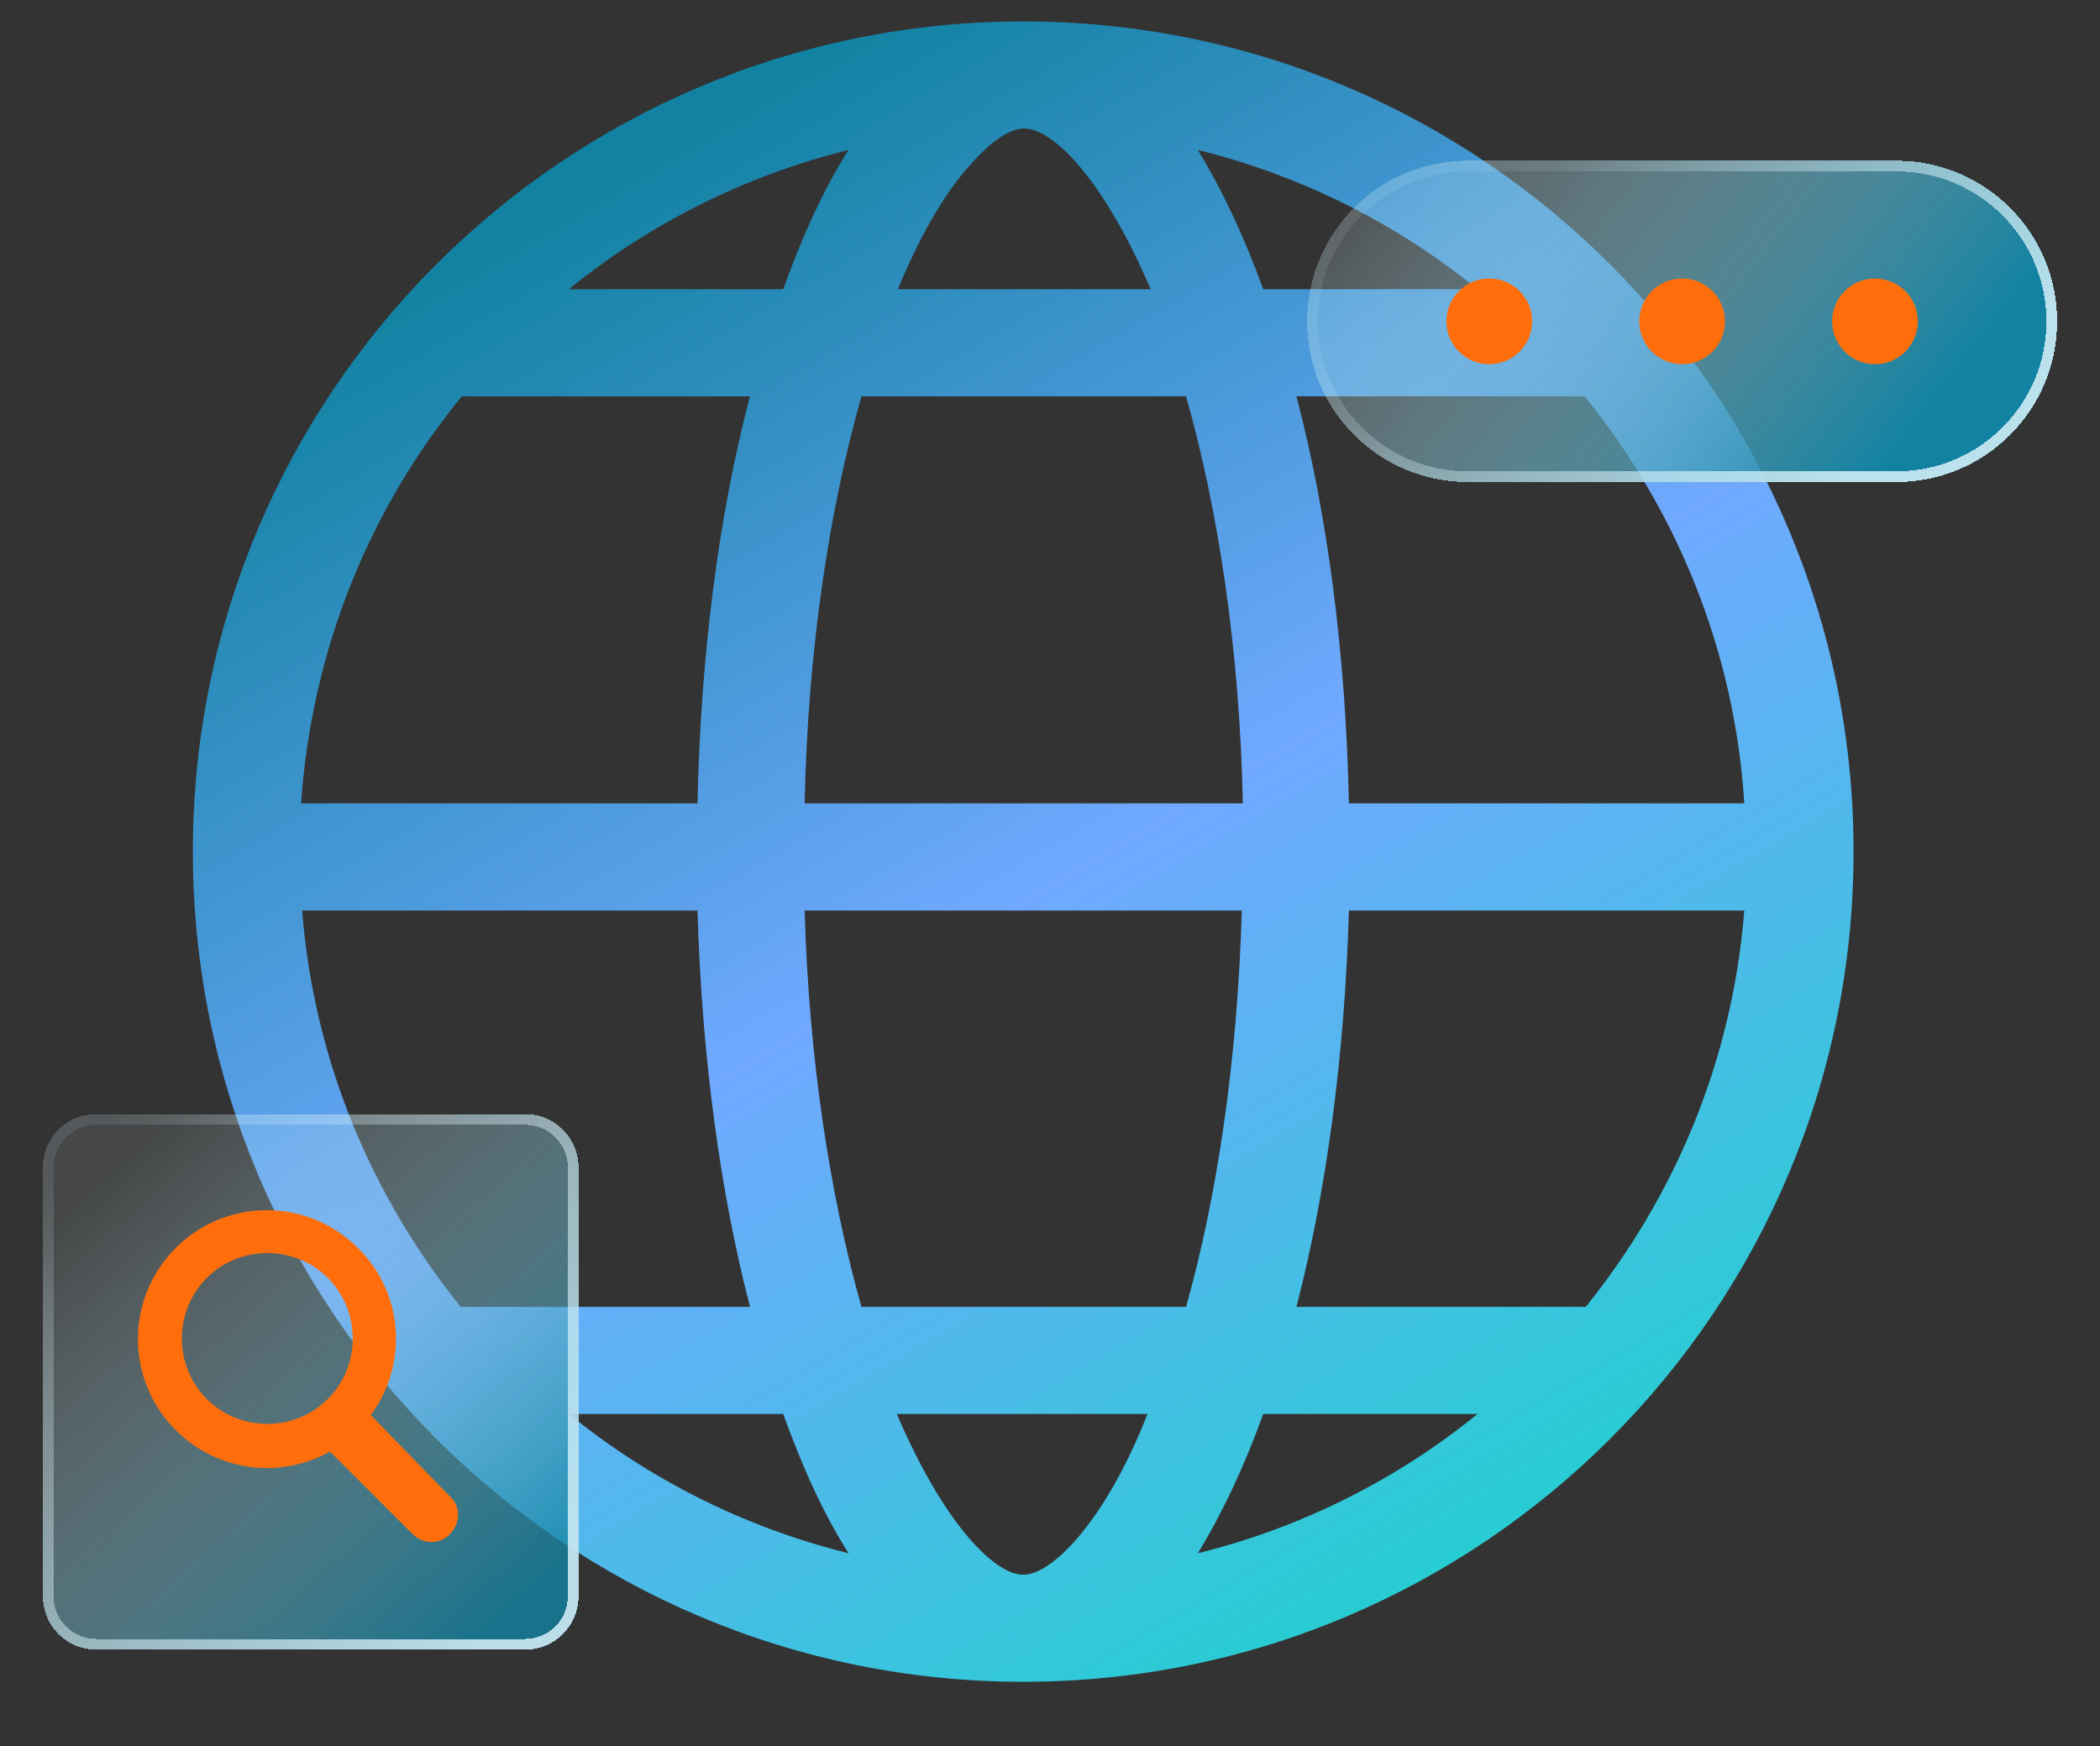 <?xml version="1.0" encoding="utf-8"?>
<!-- Generator: Adobe Illustrator 25.1.0, SVG Export Plug-In . SVG Version: 6.00 Build 0)  -->
<svg version="1.1" id="Capa_1" xmlns="http://www.w3.org/2000/svg" xmlns:xlink="http://www.w3.org/1999/xlink" x="0px" y="0px"
	 viewBox="0 0 196 163" style="enable-background:new 0 0 196 163;" xml:space="preserve">
<rect x="0" y="0" width="196" height="163" fill="#333333" stroke="none"/>
<style type="text/css">
	.st0{fill-rule:evenodd;clip-rule:evenodd;fill:url(#SVGID_1_);}
	.st1{fill:url(#SVGID_2_);}
	.st2{fill:none;stroke:url(#SVGID_3_);}
	.st3{fill:#FF6E0B;}
	.st4{fill:url(#SVGID_4_);}
	.st5{fill:none;stroke:url(#SVGID_5_);}
	.st6{fill-rule:evenodd;clip-rule:evenodd;fill:#FF6E0B;}
</style>
<g>
	
		<linearGradient id="SVGID_1_" gradientUnits="userSpaceOnUse" x1="58.164" y1="-107.923" x2="136.164" y2="24.577" gradientTransform="matrix(1 0 0 1 0 124)">
		<stop  offset="0" style="stop-color:#1282A2"/>
		<stop  offset="0.505" style="stop-color:#70A9FF"/>
		<stop  offset="1" style="stop-color:#25CED1"/>
	</linearGradient>
	<path class="st0" d="M100.1,144.1c-2.5,2.7-4,2.9-4.6,2.9s-2.1-0.2-4.6-2.9c-2.3-2.5-4.8-6.5-7.2-12.1h23.4
		C104.9,137.6,102.4,141.6,100.1,144.1z M110.7,122H80.4c-2.9-10.3-4.9-23-5.3-37h40.8C115.5,99,113.6,111.7,110.7,122z M80.4,37
		c-3,10.6-5,23.6-5.3,38H116c-0.3-14.4-2.3-27.4-5.3-38H80.4z M83.8,27c2.3-5.6,4.8-9.6,7.2-12.1c2.5-2.7,4-2.9,4.6-2.9
		s2.1,0.2,4.6,2.9c2.3,2.5,4.8,6.5,7.2,12.1H83.8z M121,37c2.9,11,4.6,24,4.9,38h36.9c-0.9-14.4-6.4-27.5-14.9-38H121z M137.9,27
		h-20c-1.8-5-3.9-9.4-6.1-13C121.5,16.4,130.4,20.9,137.9,27z M73.1,27h-20c7.5-6.1,16.4-10.6,26.1-13C76.9,17.6,74.9,22,73.1,27z
		 M43.1,37H70c-2.9,11-4.6,24-4.9,38h-37C29.1,60.6,34.5,47.5,43.1,37z M121,122c2.8-10.8,4.5-23.4,4.9-37h36.9
		c-1.1,14-6.5,26.7-14.8,37H121z M65.1,85H28.2c1.1,14,6.5,26.7,14.8,37h27C67.2,111.2,65.5,98.6,65.1,85z M117.9,132
		c-1.8,5-3.9,9.4-6.1,13c9.7-2.4,18.6-6.9,26.1-13H117.9z M53.1,132c7.5,6.1,16.4,10.6,26.1,13c-2.3-3.6-4.3-8-6.1-13H53.1z
		 M173,79.5C173,36.7,138.3,2,95.5,2S18,36.7,18,79.5S52.7,157,95.5,157S173,122.3,173,79.5z"/>
</g>
<g>
	
		<linearGradient id="SVGID_2_" gradientUnits="userSpaceOnUse" x1="128.43" y1="-116.492" x2="175.43" y2="-79.492" gradientTransform="matrix(1 0 0 1 0 124)">
		<stop  offset="0" style="stop-color:#E4F9FF;stop-opacity:0.1"/>
		<stop  offset="1" style="stop-color:#1282A2"/>
	</linearGradient>
	<path shape-rendering="crispEdges" class="st1" d="M137,15h40c8.3,0,15,6.7,15,15l0,0c0,8.3-6.7,15-15,15h-40c-8.3,0-15-6.7-15-15
		l0,0C122,21.7,128.7,15,137,15z"/>
	
		<linearGradient id="SVGID_3_" gradientUnits="userSpaceOnUse" x1="144.858" y1="-108.01" x2="170.858" y2="-78.01" gradientTransform="matrix(1 0 0 1 0 124)">
		<stop  offset="0" style="stop-color:#E4F9FF;stop-opacity:0.1"/>
		<stop  offset="1" style="stop-color:#E4F9FF;stop-opacity:0.8"/>
	</linearGradient>
	<path shape-rendering="crispEdges" class="st2" d="M137,15.5h40c8,0,14.5,6.5,14.5,14.5l0,0c0,8-6.5,14.5-14.5,14.5h-40
		c-8,0-14.5-6.5-14.5-14.5l0,0C122.5,22,129,15.5,137,15.5z"/>
</g>
<g>
	<circle class="st3" cx="139" cy="30" r="4"/>
</g>
<g>
	<circle class="st3" cx="175" cy="30" r="4"/>
</g>
<g>
	<circle class="st3" cx="157" cy="30" r="4"/>
</g>
<g>
	
		<linearGradient id="SVGID_4_" gradientUnits="userSpaceOnUse" x1="10.846" y1="-15.362" x2="47.846" y2="26.138" gradientTransform="matrix(1 0 0 1 0 124)">
		<stop  offset="0" style="stop-color:#E4F9FF;stop-opacity:0.1"/>
		<stop  offset="1" style="stop-color:#1282A2;stop-opacity:0.8"/>
	</linearGradient>
	<path shape-rendering="crispEdges" class="st4" d="M9,104h40c2.8,0,5,2.2,5,5v40c0,2.8-2.2,5-5,5H9c-2.8,0-5-2.2-5-5v-40
		C4,106.2,6.2,104,9,104z"/>
	
		<linearGradient id="SVGID_5_" gradientUnits="userSpaceOnUse" x1="7.509" y1="-17.009" x2="49.009" y2="25.491" gradientTransform="matrix(1 0 0 1 0 124)">
		<stop  offset="0" style="stop-color:#E4F9FF;stop-opacity:0.1"/>
		<stop  offset="1" style="stop-color:#E4F9FF;stop-opacity:0.8"/>
	</linearGradient>
	<path shape-rendering="crispEdges" class="st5" d="M9,104.5h40c2.5,0,4.5,2,4.5,4.5v40c0,2.5-2,4.5-4.5,4.5H9c-2.5,0-4.5-2-4.5-4.5
		v-40C4.5,106.5,6.5,104.5,9,104.5z"/>
</g>
<g>
	<path class="st6" d="M34.6,132.1c3.5-4.7,3.1-11.4-1.2-15.6c-4.7-4.7-12.3-4.7-17,0s-4.7,12.3,0,17c3.9,3.9,9.8,4.6,14.4,2l7.7,7.7
		c1,1,2.6,1,3.5,0c1-1,1-2.6,0-3.5L34.6,132.1z M30.6,119.3c3.1,3.1,3.1,8.2,0,11.3s-8.2,3.1-11.3,0c-3.1-3.1-3.1-8.2,0-11.3
		S27.5,116.2,30.6,119.3z"/>
</g>
</svg>
